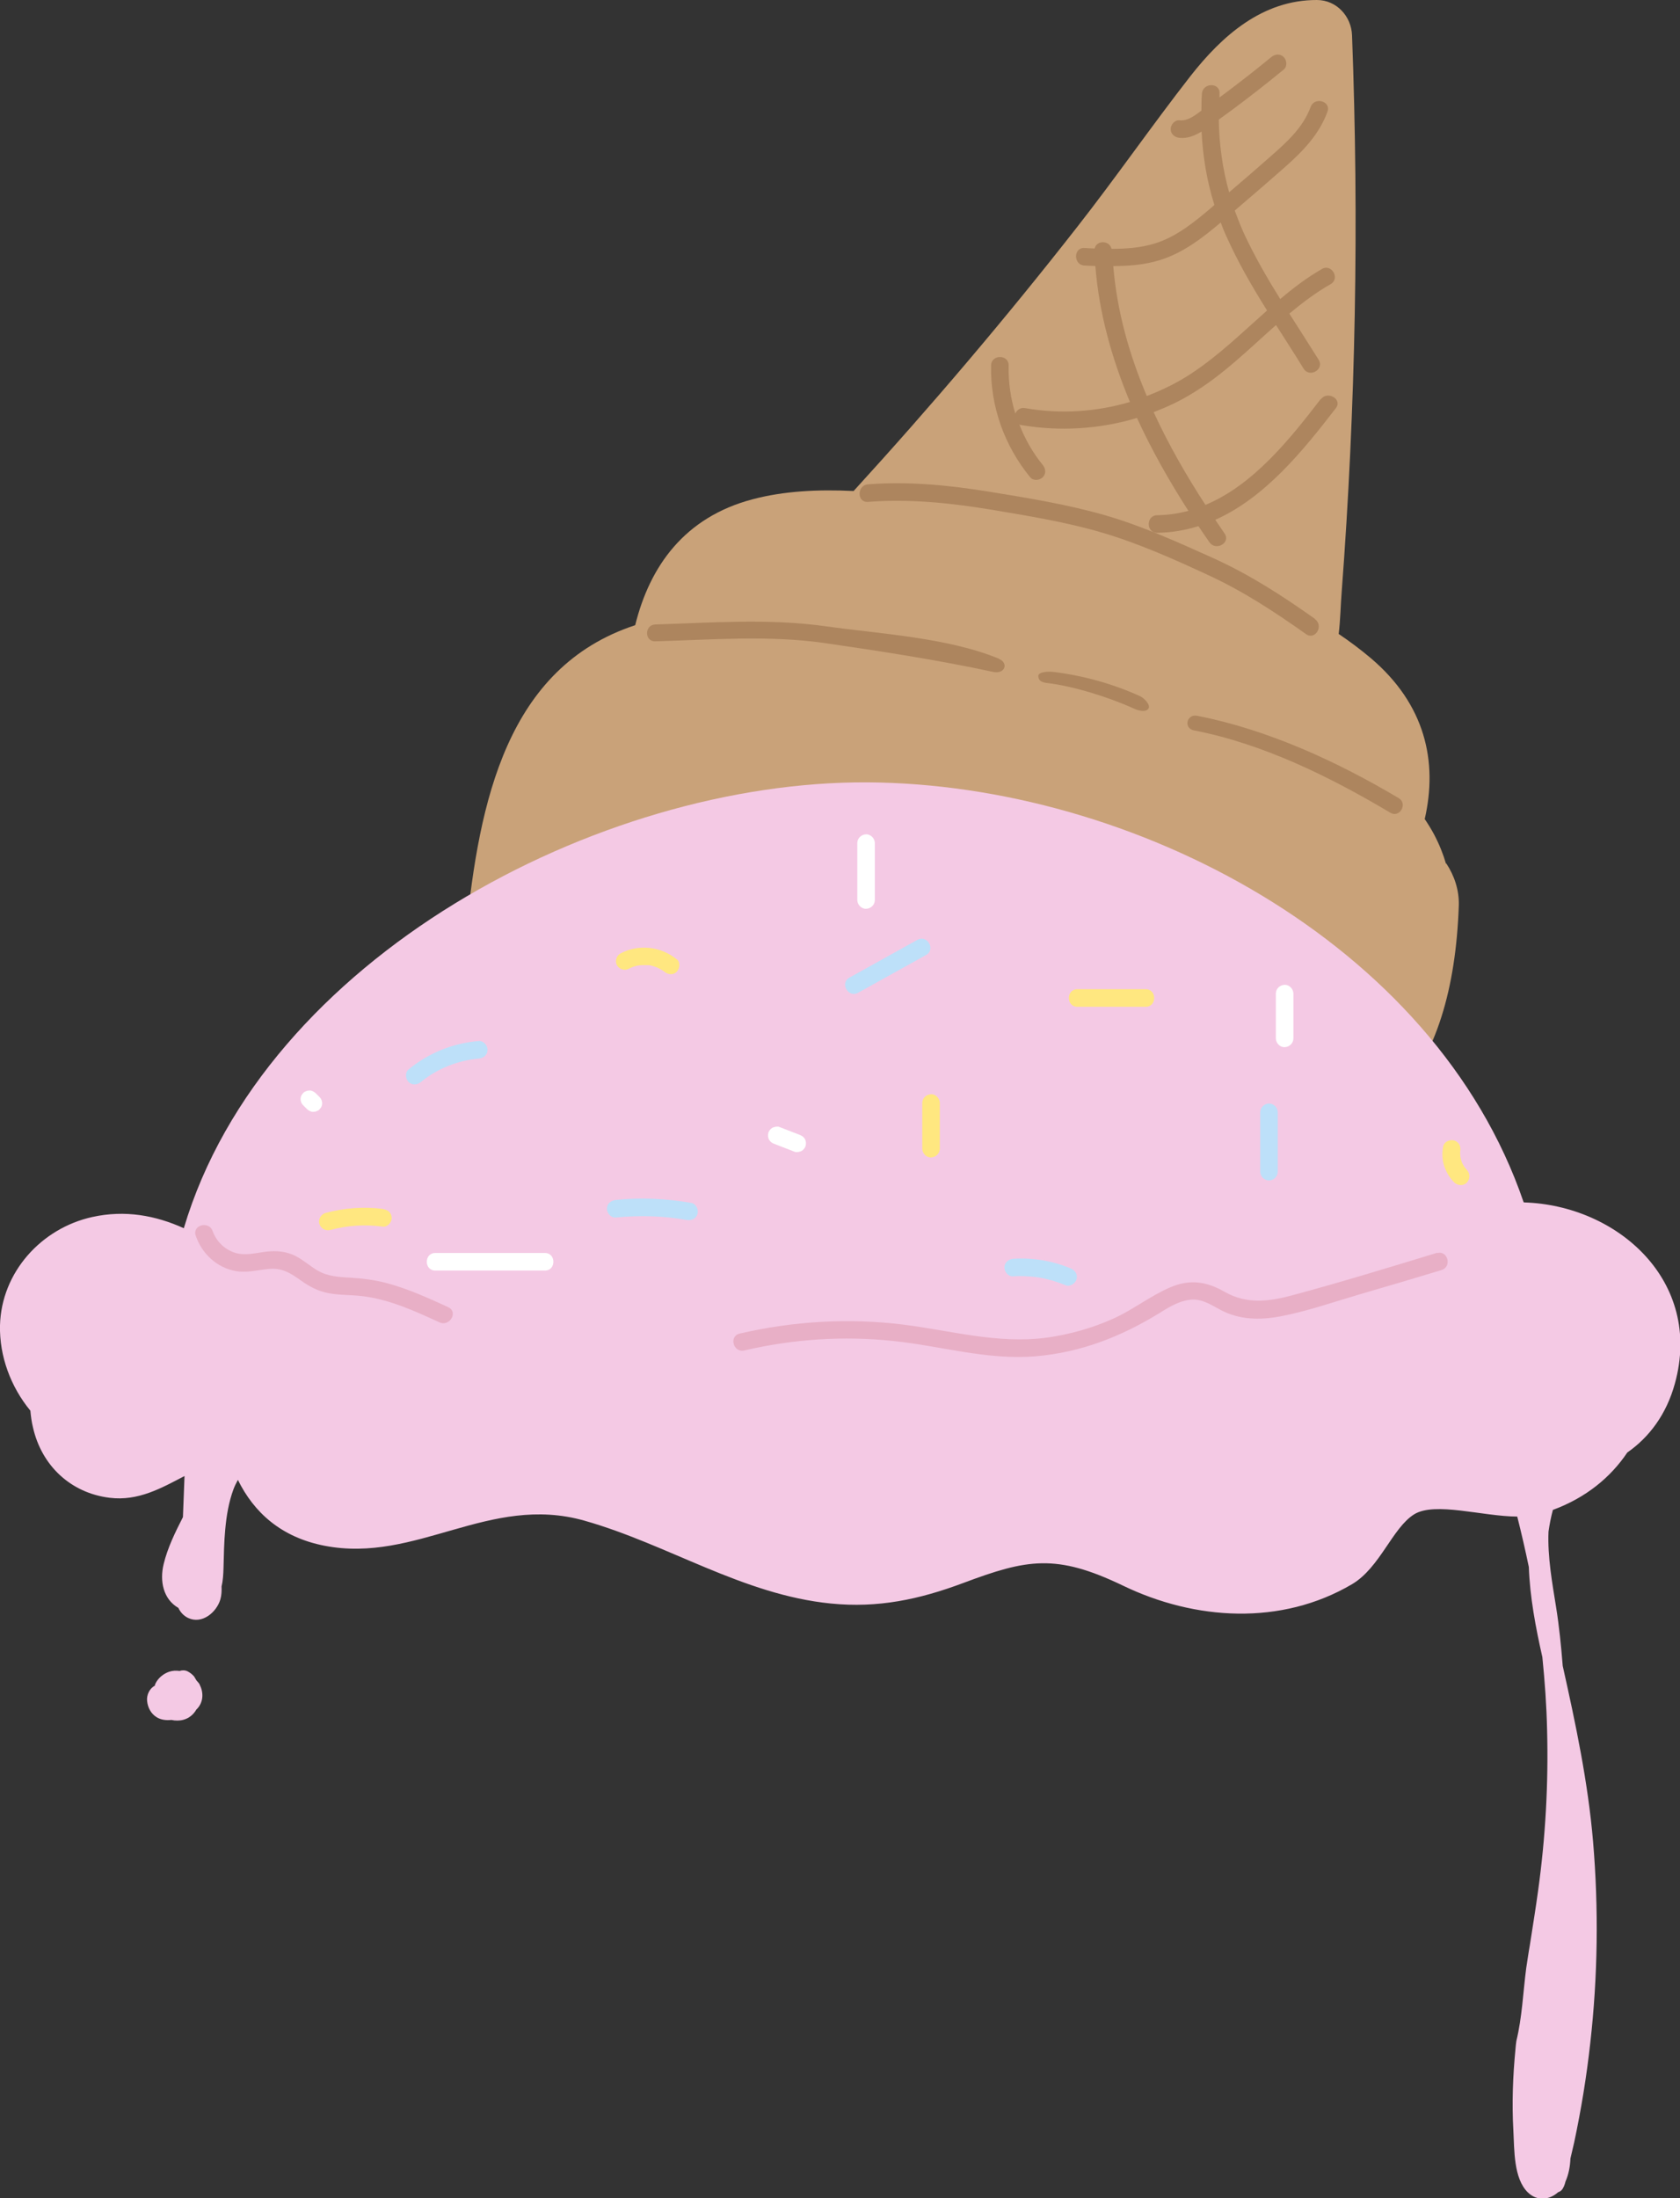 <?xml version="1.0" encoding="UTF-8"?>
<svg id="Layer_2" data-name="Layer 2" xmlns="http://www.w3.org/2000/svg" viewBox="0 0 95.69 125.18">
  <rect x="0" y="0" width="95.69" height="125.18" fill="#333333" stroke="none"/>
  <defs>
    <style>
      .cls-1 {
        fill: #ad855e;
      }

      .cls-2 {
        fill: #ffe780;
      }

      .cls-3 {
        fill: #e8afc6;
      }

      .cls-4 {
        fill: #bde0f9;
      }

      .cls-5 {
        fill: #c9a279;
      }

      .cls-6 {
        fill: #fff;
      }

      .cls-7 {
        fill: #f4c9e4;
      }
    </style>
  </defs>
  <g id="ice_cream_hat" data-name="ice cream hat">
    <g id="Layer_4" data-name="Layer 4">
      <g>
        <path class="cls-5" d="M82.36,49.18c-.16-.55-.38-1.1-.68-1.67-.16-.3-.34-.59-.53-.87.75-3.26.04-6.53-3.08-9.17-.57-.48-1.18-.94-1.82-1.37.1-.82.11-1.67.17-2.39.8-10.55.99-21.13.59-31.7C76.97.92,76.12,0,75.01,0c-3.1-.01-5.4,2.03-7.21,4.34-2.2,2.82-4.24,5.77-6.45,8.59-4.05,5.18-8.3,10.18-12.73,15.03-2.02-.1-3.98,0-5.75.47-3.88,1.02-5.86,3.81-6.69,7.17-7.3,2.4-8.89,10.04-9.63,17.46-.38,3.79,3.38,5.05,6.16,3.86.72.71,1.59,1.31,2.55,1.82,1.76,2.1,5.16,2.87,9.14,2.88,7.2,3.8,17.22,4.61,24.37,4.77,9.85.22,13.99-5.36,14.32-14.81.03-.89-.25-1.71-.71-2.41Z"/>
        <path class="cls-1" d="M56.9,37.51c-2.94-1.21-6.76-1.41-9.89-1.85-3.21-.45-6.46-.2-9.69-.1-.62.02-.62.98,0,.96,3.22-.09,6.46-.36,9.66.1,3.05.44,6.55.98,9.58,1.64.69.15.9-.51.34-.74Z"/>
        <path class="cls-1" d="M64.93,39.64c-1.57-.71-3.23-1.17-4.94-1.38-.26-.03-.85-.01-.85.23,0,.28.22.37.48.4,1.54.18,3.59.83,4.99,1.47.24.11.67.22.81-.02.12-.21-.25-.59-.49-.7Z"/>
        <path class="cls-1" d="M79.67,45.45c-3.51-2.09-7.48-3.91-11.48-4.69-.6-.12-.79.71-.19.83,3.93.76,7.75,2.64,11.19,4.69.53.32,1.01-.51.48-.83Z"/>
        <path class="cls-1" d="M74.91,35.25c-1.86-1.32-3.73-2.53-5.81-3.47-1.98-.89-4-1.81-6.09-2.42-2.17-.63-4.44-1-6.67-1.36-2.28-.37-4.59-.6-6.9-.42-.64.05-.64,1.05,0,1,2.31-.18,4.6.05,6.88.42,2.14.36,4.34.71,6.42,1.32,2.08.61,4.1,1.51,6.06,2.42,2,.92,3.8,2.1,5.59,3.37.53.37,1.03-.49.5-.86Z"/>
        <path class="cls-1" d="M75.22,22.73c-1.77,2.3-3.84,4.89-6.56,6.02-1.1-1.69-2.11-3.45-2.95-5.28.73-.28,1.45-.61,2.12-1.02,1.8-1.07,3.29-2.56,4.85-3.94.53.83,1.06,1.65,1.57,2.48.34.55,1.2.04.86-.5-.55-.88-1.11-1.75-1.67-2.63.74-.62,1.51-1.2,2.35-1.68.56-.32.05-1.19-.5-.86-.85.49-1.63,1.08-2.37,1.71-.74-1.19-1.44-2.4-2.03-3.66-.21-.45-.39-.92-.56-1.38.98-.84,1.96-1.68,2.92-2.53.99-.88,1.9-1.83,2.36-3.1.22-.6-.74-.87-.96-.27-.42,1.16-1.35,2-2.25,2.79-.79.7-1.59,1.39-2.39,2.07-.38-1.35-.57-2.74-.59-4.14.27-.2.54-.39.81-.59.98-.73,1.94-1.48,2.89-2.26.21-.17.18-.53,0-.71-.21-.21-.5-.17-.71,0-.85.7-1.72,1.38-2.6,2.04-.12.09-.23.17-.35.26,0-.07,0-.15,0-.22.05-.64-.95-.64-1,0-.03.32-.02.65-.03.97-.37.27-.77.6-1.25.55-.27-.03-.5.25-.5.5,0,.29.23.47.5.5.46.05.88-.13,1.26-.36.07,1.42.3,2.82.73,4.18-.04.03-.08.07-.12.11-.98.83-2.01,1.69-3.26,2.08-.81.25-1.64.31-2.48.31-.11-.5-.86-.5-.96-.02-.19,0-.39-.02-.58-.03-.64-.03-.64.97,0,1,.2.01.41.02.62.03.21,2.69.94,5.27,1.97,7.74-1.93.57-3.98.7-5.97.35-.27-.05-.47.11-.56.31-.27-.88-.4-1.81-.38-2.74.01-.64-.99-.64-1,0-.05,2.32.76,4.58,2.23,6.37.17.21.53.18.71,0,.21-.21.17-.5,0-.71-.57-.69-1.01-1.48-1.33-2.3.03.01.05.03.08.03,2.21.38,4.49.24,6.62-.4.84,1.83,1.84,3.6,2.93,5.29-.57.15-1.15.24-1.78.25-.64,0-.64,1.01,0,1,.83-.01,1.61-.15,2.35-.38.21.31.41.61.63.92.36.52,1.23.03.86-.5-.18-.26-.35-.52-.53-.78,2.83-1.26,4.99-3.92,6.87-6.36.39-.51-.48-1.01-.86-.5ZM63.4,15.15c.9,0,1.8-.07,2.67-.34,1.32-.41,2.42-1.26,3.46-2.14.1.26.2.53.32.78.65,1.46,1.46,2.86,2.32,4.23-1.4,1.24-2.74,2.55-4.3,3.58-.8.53-1.66.95-2.55,1.29-1-2.36-1.7-4.83-1.91-7.4Z"/>
        <path class="cls-7" d="M86.78,68.45c-5.07-14.82-22.29-23.8-37.35-23.9-15.36-.09-34.39,10.03-38.96,25.39-1.61-.73-3.35-1.05-5.21-.64C2.35,69.94.08,72.45,0,75.47c-.04,1.75.61,3.5,1.73,4.86.03.32.07.64.15.96.49,2.16,2.14,3.73,4.37,4,1.62.2,2.94-.55,4.26-1.24-.03.78-.06,1.56-.09,2.34-.44.86-.88,1.76-1.1,2.68-.23.95-.03,1.99.84,2.49.11.24.3.45.55.57.79.38,1.62-.31,1.84-1.05.07-.24.08-.49.07-.74.08-.33.1-.7.11-1.04.02-.74.03-1.49.1-2.22.07-.77.2-1.55.47-2.28.07-.19.16-.36.25-.53.91,1.85,2.46,3.27,4.93,3.75,5.24,1.02,9.38-2.96,14.8-1.43,4.77,1.35,9.02,4.22,14.04,4.72,2.69.27,5.04-.23,7.55-1.17,3.63-1.36,5.28-1.68,9.09.15,4.1,1.98,9.01,2.3,13.05-.08,1.59-.94,2.3-3.21,3.54-3.98,1.18-.73,3.9.12,5.87.13.24.95.46,1.91.66,2.87.06,1.71.39,3.45.77,5.13.14,1.38.24,2.76.27,4.15.08,3.05-.09,6.11-.51,9.14-.14,1.03-.31,2.06-.47,3.1-.08.44-.14.89-.21,1.33-.18,1.38-.23,2.78-.56,4.14-.02.15-.04.3-.05.45-.15,1.55-.21,3.11-.12,4.67.06,1.05,0,2.71.83,3.51.53.51,1.23.42,1.71-.01.06-.03.13-.05.19-.11.12-.12.19-.31.24-.51.18-.41.26-.85.28-1.31.07-.3.14-.6.21-.9.4-1.88.71-3.77.92-5.68.43-3.8.48-7.64.16-11.45-.29-3.41-.99-6.7-1.73-10.02-.09-1.12-.2-2.24-.38-3.36-.21-1.32-.49-2.84-.43-4.28.06-.42.14-.83.25-1.24,1.9-.7,3.3-1.87,4.24-3.27,1.24-.86,2.23-2.17,2.71-3.93,1.61-5.82-3.26-10.15-8.6-10.31Z"/>
        <path class="cls-7" d="M11.38,95.93c-.05-.09-.12-.16-.19-.24-.05-.07-.08-.15-.13-.22-.1-.12-.24-.23-.38-.3-.14-.07-.31-.07-.45-.02-.2-.03-.41-.02-.61.05-.33.12-.62.36-.77.68-.02.03-.02.07-.03.11-.31.16-.48.54-.44.88.04.37.22.72.55.92.25.15.54.18.83.15.23.05.47.05.69-.01.33-.09.58-.31.74-.59.02-.02.05-.04.07-.07.33-.38.34-.91.11-1.34Z"/>
        <path class="cls-3" d="M25.54,74.44c-1.18-.54-2.38-1.09-3.65-1.41-.61-.15-1.24-.23-1.87-.27-.67-.04-1.33-.06-1.93-.41-.44-.26-.82-.61-1.28-.84-.51-.25-1.04-.3-1.61-.24-.61.07-1.23.26-1.84.06-.59-.2-1.04-.65-1.25-1.23-.21-.6-1.18-.34-.96.27.35,1.02,1.2,1.82,2.28,2.01.64.11,1.24-.06,1.87-.12.75-.08,1.24.23,1.83.65.49.35.99.62,1.59.73.64.12,1.3.09,1.94.17,1.54.19,2.98.85,4.37,1.49.58.27,1.09-.6.5-.86Z"/>
        <path class="cls-3" d="M81.85,71.34c-2.72.83-5.46,1.67-8.21,2.41-1.36.37-2.63.53-3.89-.19-1.03-.59-1.97-.73-3.08-.26-1.13.48-2.1,1.26-3.22,1.77-1.23.56-2.56.93-3.9,1.11-2.75.35-5.38-.41-8.09-.75-3.11-.39-6.27-.2-9.33.51-.63.15-.36,1.11.27.96,2.78-.65,5.64-.84,8.47-.54,2.73.28,5.37,1.11,8.14.87,2.55-.22,4.83-1.11,7-2.44.48-.3.99-.62,1.55-.74.77-.18,1.29.18,1.94.53,1.07.58,2.25.6,3.42.38,1.53-.29,3.04-.82,4.54-1.26,1.55-.45,3.1-.91,4.65-1.38.61-.19.35-1.15-.27-.96Z"/>
        <path class="cls-4" d="M27.27,59.28c-1.48.12-2.86.68-4,1.62-.21.17-.18.53,0,.71.21.21.5.17.71,0,.92-.76,2.12-1.23,3.29-1.33.27-.02.5-.21.5-.5,0-.25-.23-.52-.5-.5Z"/>
        <path class="cls-4" d="M39.38,68.5c-1.42-.25-2.87-.32-4.31-.17-.27.03-.5.21-.5.5,0,.25.23.53.5.5,1.35-.13,2.71-.1,4.04.14.27.05.54-.07.62-.35.07-.24-.08-.57-.35-.62Z"/>
        <path class="cls-4" d="M52.25,53.52c-1.29.72-2.58,1.43-3.87,2.15-.56.31-.06,1.18.5.86,1.29-.72,2.58-1.43,3.87-2.15.56-.31.06-1.18-.5-.86Z"/>
        <path class="cls-4" d="M72.28,62.84c-.27,0-.5.23-.5.5v3.38c0,.27.23.5.5.5s.5-.23.5-.5v-3.38c0-.27-.23-.5-.5-.5Z"/>
        <path class="cls-4" d="M60.96,72.22c-1.02-.43-2.15-.61-3.25-.54-.26.02-.51.22-.5.5.01.26.22.52.5.5.27-.02.53-.02.8,0,.13,0,.27.02.4.03.11.01.15.02.29.04.52.09,1.02.24,1.5.44.24.1.56-.11.62-.35.07-.29-.09-.51-.35-.62Z"/>
        <path class="cls-2" d="M53.03,62.31c-.27.01-.5.22-.5.5v2.6c0,.26.23.51.5.5.27-.01.5-.22.5-.5v-2.6c0-.26-.23-.51-.5-.5Z"/>
        <path class="cls-2" d="M38.56,54.64c-.9-.75-2.19-.9-3.23-.34-.23.13-.32.46-.18.68.15.23.44.31.68.18.05-.02.09-.05.14-.07,0,0,0,0,0,0,.02,0,.05-.02.07-.03.1-.03.2-.06.3-.08.03,0,.05,0,.08-.01,0,0,0,0,0,0,.02,0,.13-.01.15-.01.11,0,.22,0,.33,0,0,0,.01,0,.02,0,.01,0,.03,0,.04,0,.05,0,.1.02.15.03.11.03.21.06.31.1.02,0,.04.02.06.03.05.02.09.05.14.07.05.03.1.06.15.09,0,0,0,0,.02.01.01.01.05.04.05.04.2.17.51.21.71,0,.17-.19.21-.53,0-.71Z"/>
        <path class="cls-2" d="M65.26,56.33h-3.9c-.64,0-.64,1,0,1h3.9c.64,0,.64-1,0-1Z"/>
        <path class="cls-2" d="M83.56,66.63s-.08-.09-.12-.14c-.07-.09-.12-.19-.17-.29-.04-.11-.07-.22-.09-.33-.01-.13-.02-.26,0-.38v.04c.01-.12,0-.24-.06-.36-.06-.1-.18-.2-.3-.23-.24-.06-.57.07-.62.35-.07.37-.06.75.06,1.11.12.35.31.68.58.94.19.18.52.2.71,0,.18-.19.2-.52,0-.71Z"/>
        <path class="cls-2" d="M21.8,68.84c-1.09-.14-2.2-.05-3.26.23-.25.07-.43.36-.35.62.08.26.34.42.62.35.98-.26,1.96-.33,3-.19.26.03.51-.25.5-.5-.01-.3-.22-.46-.5-.5Z"/>
        <path class="cls-6" d="M49.33,47.51c-.27.01-.5.22-.5.5v3.24c0,.26.23.51.5.5.27-.01.5-.22.5-.5v-3.24c0-.26-.23-.51-.5-.5Z"/>
        <path class="cls-6" d="M45.84,64.85s-.05-.07-.08-.1c-.06-.06-.14-.1-.22-.13-.39-.15-.77-.3-1.16-.45-.11-.04-.28,0-.39.05-.1.06-.2.18-.23.3-.03.13-.02.27.05.39.03.03.05.07.08.1.06.06.14.1.22.13.39.15.77.3,1.16.45.11.04.28,0,.39-.05.1-.06.2-.18.23-.3.03-.13.02-.27-.05-.39Z"/>
        <path class="cls-6" d="M31.04,71.35h-6.25c-.64,0-.64,1,0,1h6.25c.64,0,.64-1,0-1Z"/>
        <path class="cls-6" d="M73.17,56.08c-.27.01-.5.22-.5.5v2.55c0,.26.23.51.5.5.27-.01.5-.22.5-.5v-2.55c0-.26-.23-.51-.5-.5Z"/>
        <path class="cls-6" d="M18.33,62.69c-.02-.08-.07-.16-.13-.22l-.23-.23s-.1-.08-.16-.1c-.06-.03-.12-.05-.19-.04-.07,0-.13.01-.19.04-.06.02-.12.05-.16.1-.03.03-.05.07-.08.1-.05.08-.07.16-.07.25,0,.04.01.09.02.13.02.08.07.16.13.22l.23.23s.1.08.16.1c.06.03.12.05.19.04.07,0,.13-.01.19-.04.06-.02.12-.05.16-.1.03-.03.05-.07.08-.1.05-.08.07-.16.07-.25,0-.04-.01-.09-.02-.13Z"/>
      </g>
    </g>
  </g>
</svg>